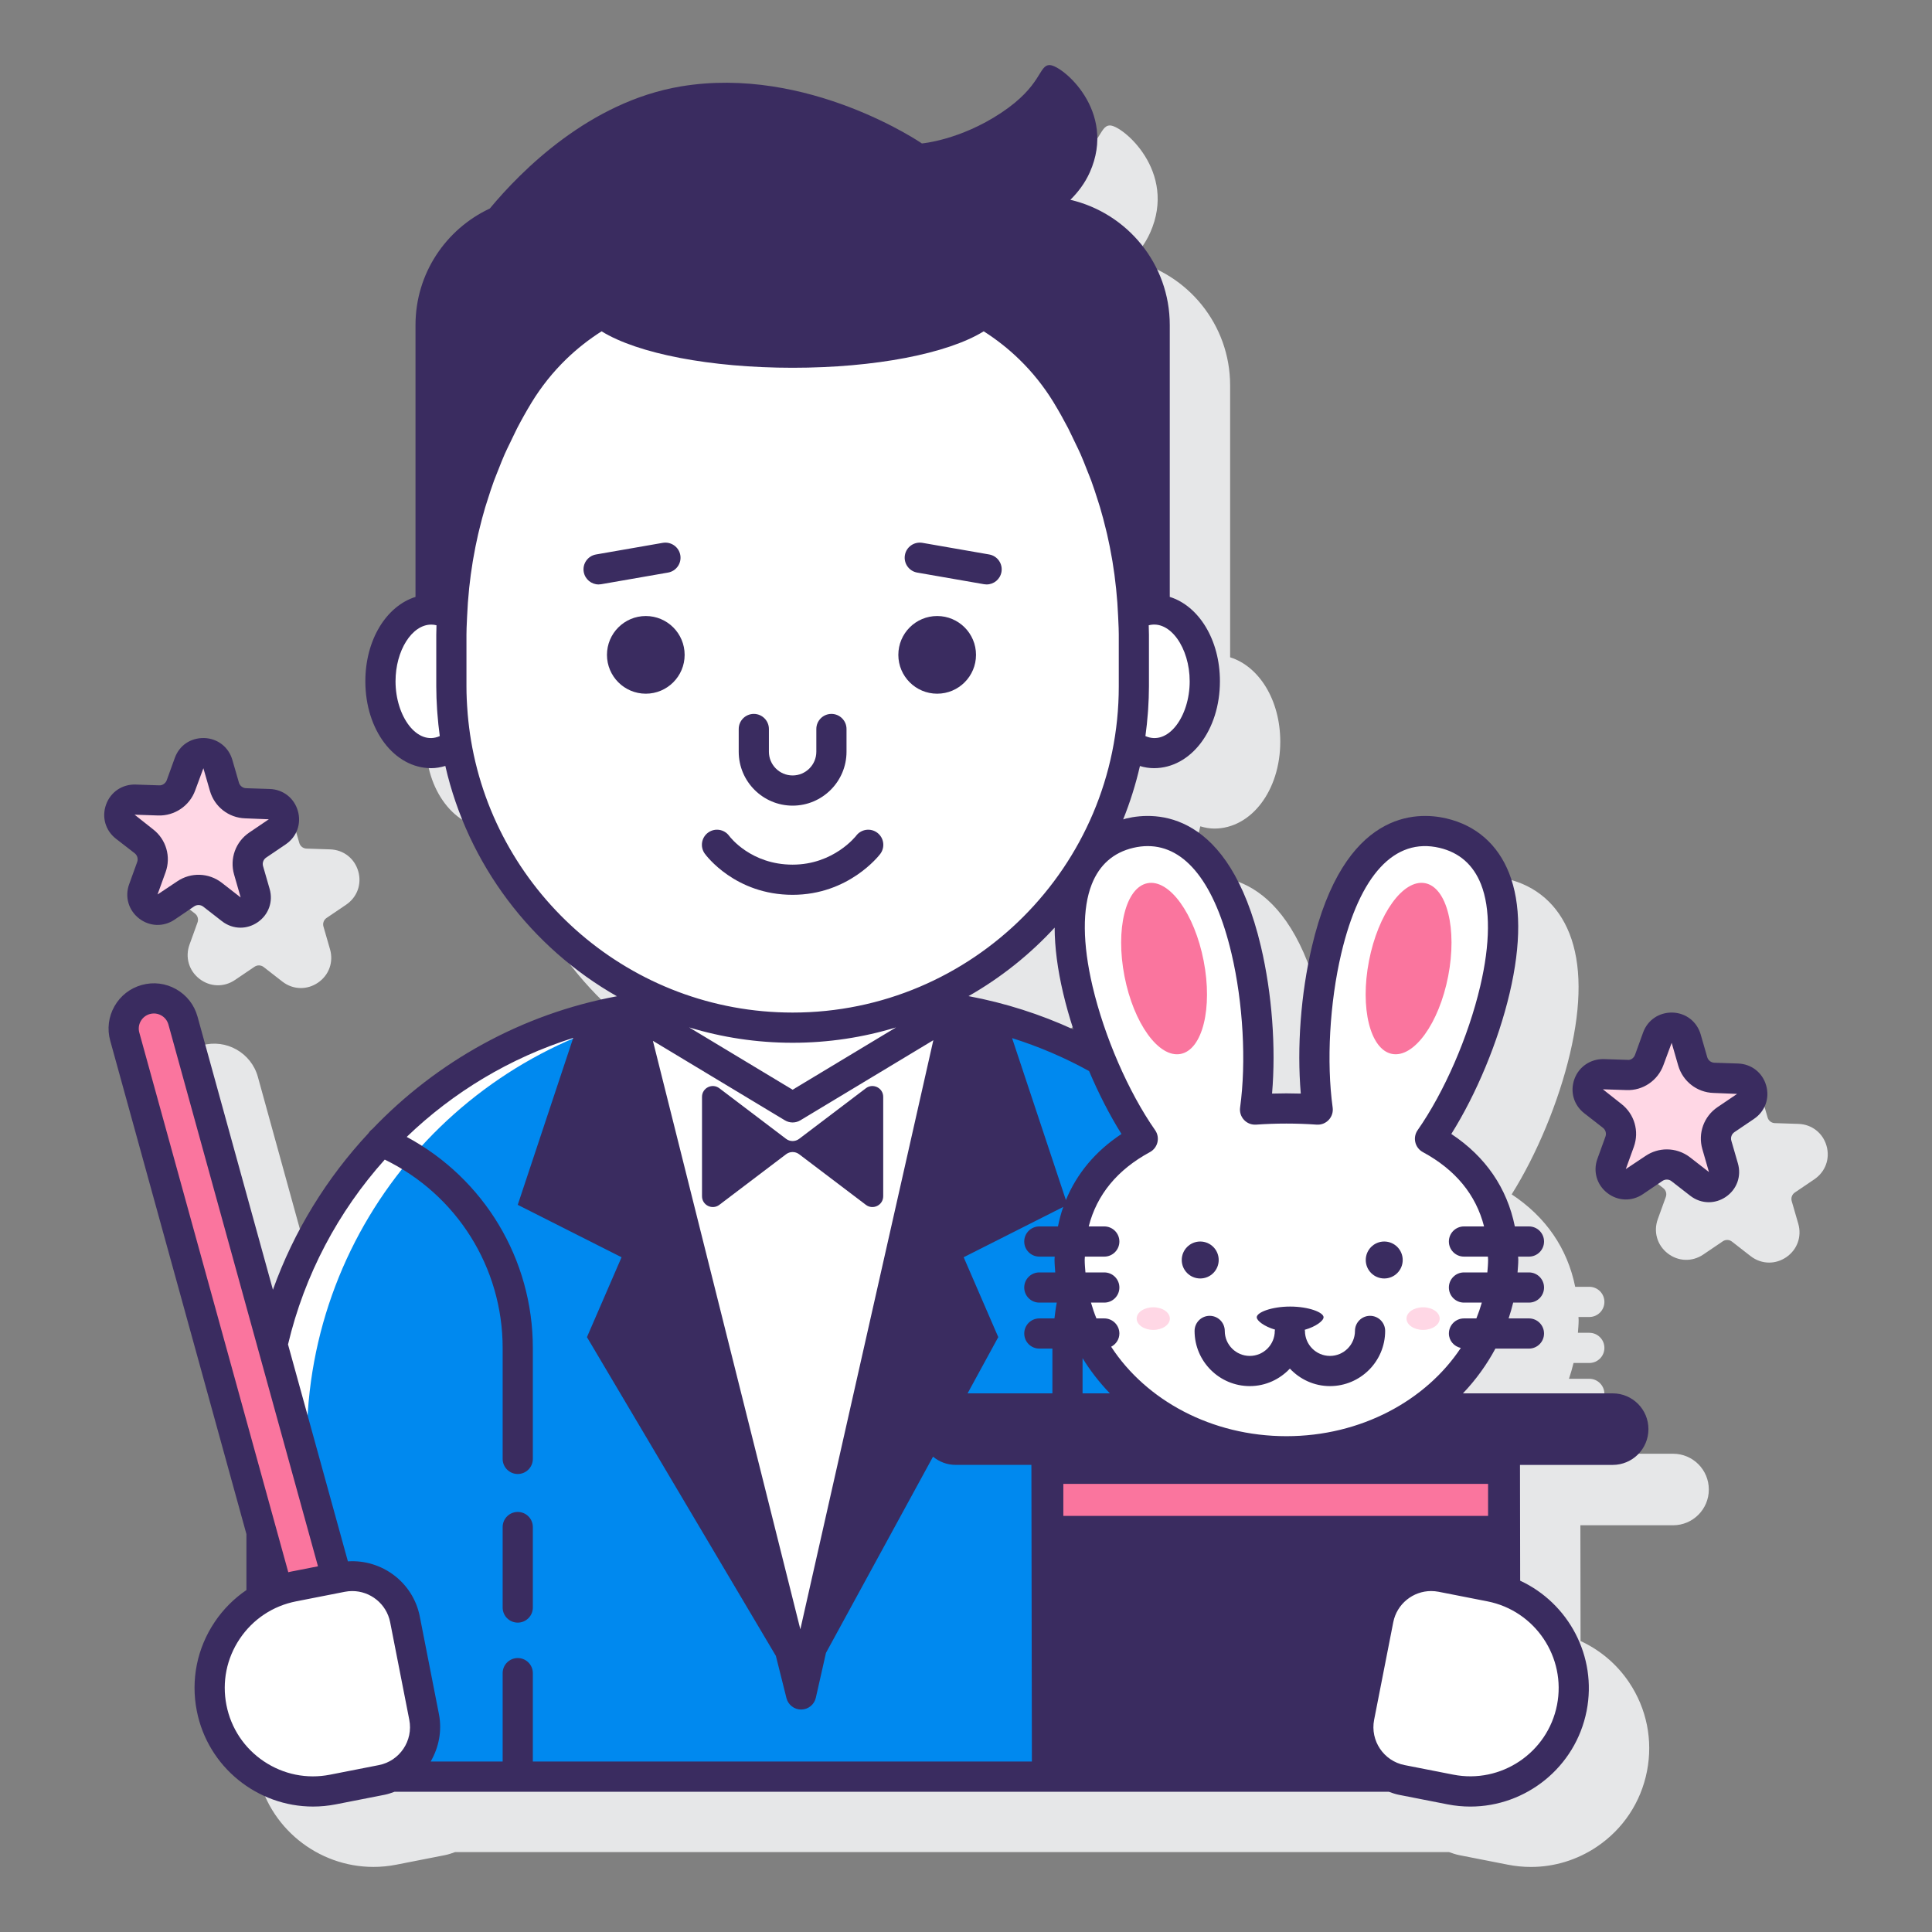 <?xml version="1.0" encoding="utf-8"?>
<!-- Generator: Adobe Illustrator 22.0.1, SVG Export Plug-In . SVG Version: 6.00 Build 0)  -->
<svg version="1.1" id="Layer_1" xmlns="http://www.w3.org/2000/svg" xmlns:xlink="http://www.w3.org/1999/xlink" x="0px" y="0px"
	 viewBox="0 0 128 128" style="enable-background:new 0 0 128 128;" xml:space="preserve">
<rect x="0" y="0" width="128" height="128" fill="#808080" stroke="none"/>
<style type="text/css">
	.st0{fill:#3A2C60;}
	.st1{fill:#E6E7E8;}
	.st2{fill:#6DC9F7;}
	.st3{fill:#FFFFFF;}
	.st4{fill:#FA759E;}
	.st5{fill:#FFD7E5;}
	.st6{fill:#D4FBFF;}
	.st7{fill:#0089EF;}
</style>
<g>
	<g>
		<path class="st1" d="M12.92,60.528c0.177,0.138,0.245,0.372,0.168,0.582l-0.532,1.472c-0.301,0.833-0.044,1.723,0.656,2.267
			c0.699,0.543,1.625,0.574,2.356,0.077l1.296-0.877c0.185-0.126,0.43-0.117,0.605,0.02l1.235,0.961
			c0.368,0.287,0.798,0.431,1.23,0.431c0.39,0,0.78-0.117,1.128-0.353c0.733-0.497,1.048-1.367,0.802-2.218l-0.434-1.503
			c-0.063-0.215,0.021-0.444,0.206-0.57l1.295-0.877c0.733-0.497,1.049-1.367,0.803-2.218c-0.246-0.851-0.976-1.42-1.862-1.449
			l-1.563-0.051c-0.224-0.007-0.417-0.157-0.479-0.373l-0.434-1.503c-0.246-0.851-0.977-1.419-1.861-1.449
			c-0.903-0.04-1.653,0.49-1.954,1.323l-0.532,1.472c-0.076,0.211-0.291,0.366-0.501,0.339l-1.564-0.052
			c-0.878-0.019-1.652,0.491-1.954,1.324c-0.301,0.833-0.044,1.722,0.655,2.266L12.92,60.528z"/>
		<path class="st1" d="M121.011,75.909c-0.246-0.851-0.977-1.419-1.861-1.448l-1.563-0.052c-0.225-0.007-0.417-0.157-0.479-0.372
			l-0.435-1.503c-0.246-0.851-0.977-1.42-1.861-1.449c-0.918-0.02-1.652,0.491-1.954,1.323l-0.532,1.472
			c-0.076,0.21-0.274,0.365-0.501,0.339l-1.563-0.051c-0.927-0.026-1.653,0.49-1.954,1.323c-0.302,0.833-0.045,1.723,0.654,2.267
			l1.236,0.961c0.176,0.137,0.243,0.371,0.167,0.582l-0.532,1.472c-0.301,0.833-0.043,1.723,0.655,2.266
			c0.7,0.544,1.625,0.573,2.357,0.078l1.296-0.878c0.186-0.125,0.429-0.118,0.605,0.02l1.234,0.961c0,0,0,0,0.001,0
			c0.367,0.286,0.798,0.43,1.229,0.43c0.39,0,0.78-0.117,1.128-0.353c0.733-0.497,1.048-1.367,0.803-2.218l-0.435-1.502
			c-0.063-0.215,0.021-0.444,0.207-0.57l1.294-0.877C120.942,77.631,121.257,76.76,121.011,75.909z"/>
		<path class="st1" d="M110.847,96.314h-9.924c0.856-0.896,1.575-1.894,2.151-2.966h2.222c0.553,0,1-0.448,1-1s-0.447-1-1-1h-1.348
			c0.115-0.344,0.218-0.693,0.303-1.047h1.045c0.553,0,1-0.448,1-1s-0.447-1-1-1h-0.755c0.019-0.28,0.048-0.558,0.048-0.842
			c0-0.07-0.01-0.136-0.011-0.205h0.718c0.553,0,1-0.448,1-1s-0.447-1-1-1h-0.935c-0.514-2.535-1.932-4.621-4.209-6.124
			c1.663-2.649,3.11-6.125,3.864-9.327c0.77-3.269,0.758-5.944-0.035-7.953c-0.755-1.91-2.19-3.164-4.152-3.626
			c-1.964-0.46-3.807,0.02-5.334,1.393c-1.606,1.444-2.811,3.833-3.58,7.102c-0.735,3.126-0.998,6.675-0.735,9.735
			c-0.266-0.008-0.532,0.001-0.797,0c-0.088-0.025-0.176-0.055-0.272-0.055c-0.002,0-0.004,0-0.005,0
			c-0.284,0.002-0.559,0.017-0.83,0.035c0.26-3.057-0.001-6.596-0.735-9.715c-2.134-9.06-6.943-8.959-8.914-8.495
			c-0.066,0.016-0.142,0.038-0.213,0.058c0.459-1.138,0.831-2.319,1.109-3.536c0.306,0.09,0.616,0.149,0.929,0.149
			c2.45,0,4.369-2.529,4.369-5.757c0-2.75-1.395-4.986-3.322-5.59V25.535c0-4.041-2.814-7.417-6.586-8.297
			c0.51-0.504,0.968-1.105,1.289-1.823c1.813-4.063-1.844-7.103-2.661-7.103c-0.745,0-0.484,1.353-3.214,3.165
			c-2.739,1.818-5.25,2.026-5.25,2.026S57.513,8.31,49.096,9.727c-6.04,1.017-10.564,5.583-12.645,8.088
			c-2.905,1.359-4.923,4.3-4.923,7.72v18.012c-1.928,0.604-3.322,2.84-3.322,5.59c0,3.228,1.919,5.757,4.369,5.757
			c0.289,0,0.576-0.053,0.859-0.13c1.498,6.518,5.698,12.012,11.358,15.237c-6.309,1.193-11.923,4.362-16.18,8.839
			c-0.05,0.041-0.091,0.089-0.133,0.14c-2.798,2.981-4.997,6.527-6.402,10.451l-4.992-18.084c-0.44-1.595-2.097-2.535-3.69-2.093
			c-1.594,0.44-2.533,2.096-2.093,3.69l9.024,32.69v3.713c-2.516,1.717-3.91,4.826-3.288,8c0.733,3.74,4.025,6.341,7.702,6.341
			c0.499,0,1.005-0.048,1.513-0.147l3.23-0.634c0.232-0.046,0.452-0.122,0.67-0.201h42.215v0.001h23.638
			c0.217,0.078,0.436,0.154,0.667,0.2l3.23,0.634c0.509,0.1,1.02,0.149,1.527,0.149c1.543,0,3.053-0.457,4.363-1.337
			c1.74-1.17,2.921-2.947,3.324-5.005s-0.019-4.149-1.188-5.89c-0.812-1.209-1.923-2.14-3.213-2.736l-0.012-7.669h6.142
			c1.308,0,2.368-1.06,2.368-2.368C113.215,97.375,112.155,96.314,110.847,96.314z M74.437,69.803
			c0.185,0.786,0.413,1.587,0.675,2.389c-2.185-1.001-4.508-1.747-6.935-2.201c2.123-1.212,4.042-2.741,5.689-4.527
			C73.873,66.695,74.043,68.128,74.437,69.803z"/>
	</g>
	<g>
		<g>
			<g>
				<path class="st7" d="M60.699,66.552c-2.539,0.987-5.298,1.535-8.186,1.535h0c-2.888,0-5.647-0.547-8.186-1.535
					c-15.087,1.059-27,13.625-27,28.981v22.173h70.373V95.533C87.699,80.176,75.786,67.61,60.699,66.552z"/>
				<path class="st3" d="M44.327,66.552c-15.087,1.059-27,13.625-27,28.981v22.173h3V95.533c0-14.557,10.704-26.614,24.67-28.731
					C44.771,66.722,44.548,66.638,44.327,66.552z"/>
				<path class="st3" d="M52.513,68.086L52.513,68.086c-2.886,0-5.642-0.546-8.179-1.532c-0.889,0.063-1.77,0.155-2.636,0.295
					l11.379,45.411l10.251-45.411c-0.866-0.14-1.747-0.232-2.636-0.295C58.155,67.54,55.398,68.086,52.513,68.086z"/>
			</g>
		</g>
		<path class="st5" d="M15.319,60.24l-1.235-0.961c-0.518-0.403-1.237-0.427-1.78-0.059l-1.296,0.878
			c-0.807,0.547-1.843-0.259-1.511-1.176l0.532-1.472c0.223-0.617,0.024-1.308-0.494-1.711l-1.235-0.961
			c-0.77-0.599-0.323-1.833,0.651-1.801l1.564,0.052c0.656,0.022,1.251-0.382,1.475-0.999l0.532-1.472
			c0.332-0.917,1.643-0.874,1.914,0.063l0.434,1.503c0.182,0.631,0.75,1.072,1.406,1.094l1.564,0.052
			c0.975,0.032,1.339,1.293,0.531,1.84l-1.296,0.878c-0.543,0.368-0.788,1.044-0.606,1.675l0.434,1.503
			C17.175,60.103,16.089,60.839,15.319,60.24z"/>
		<path class="st5" d="M112.595,78.43l-1.235-0.961c-0.518-0.403-1.237-0.427-1.78-0.059l-1.296,0.878
			c-0.807,0.547-1.843-0.259-1.511-1.176l0.532-1.472c0.223-0.617,0.024-1.308-0.494-1.711l-1.235-0.961
			c-0.77-0.599-0.323-1.833,0.651-1.801l1.564,0.052c0.656,0.022,1.251-0.382,1.475-0.999l0.532-1.472
			c0.332-0.917,1.643-0.874,1.914,0.063l0.434,1.503c0.182,0.631,0.75,1.072,1.406,1.094l1.564,0.052
			c0.975,0.032,1.339,1.293,0.531,1.84l-1.296,0.878c-0.543,0.368-0.788,1.044-0.606,1.675l0.434,1.503
			C114.452,78.293,113.365,79.029,112.595,78.43z"/>
		<g>
			<g>
				<g>
					<g>
						<g>
							<path class="st3" d="M94.742,75.45c1.827-2.615,3.476-6.375,4.301-9.876c1.532-6.507-0.363-9.651-3.444-10.376
								c-3.08-0.725-6.179,1.243-7.711,7.75c-0.808,3.43-1.018,7.436-0.585,10.564c-0.678-0.048-1.37-0.073-2.076-0.073
								c-0.705,0-1.398,0.025-2.076,0.073c0.432-3.129,0.222-7.134-0.585-10.564c-1.532-6.507-4.631-8.475-7.711-7.75
								c-3.08,0.725-4.976,3.869-3.444,10.376c0.824,3.501,2.473,7.261,4.301,9.876c-2.972,1.609-4.847,4.225-4.847,8.009
								c0,7.01,6.43,12.692,14.362,12.692s14.362-5.683,14.362-12.692C99.589,79.675,97.714,77.059,94.742,75.45z"/>
							<path class="st5" d="M76.407,86.611c-0.607,0-1.099,0.335-1.099,0.749c0,0.414,0.492,0.749,1.099,0.749
								c0.607,0,1.099-0.335,1.099-0.749C77.506,86.946,77.014,86.611,76.407,86.611z"/>
							<ellipse class="st5" cx="94.284" cy="87.36" rx="1.099" ry="0.749"/>
							<g>
								<path class="st4" d="M79.746,63.661c-0.606-3.124-2.272-5.428-3.721-5.147c-1.449,0.281-2.132,3.041-1.525,6.165
									c0.606,3.124,2.272,5.428,3.721,5.147C79.67,69.545,80.353,66.784,79.746,63.661z"/>
								<path class="st4" d="M94.42,58.513c-1.449-0.281-3.115,2.023-3.721,5.147c-0.606,3.124,0.077,5.884,1.525,6.165
									c1.449,0.281,3.115-2.023,3.721-5.147C96.552,61.555,95.869,58.795,94.42,58.513z"/>
							</g>
						</g>
					</g>
				</g>
			</g>
		</g>
		<g>
			<path class="st3" d="M76.451,40.381c-0.49,0-0.953,0.155-1.373,0.421c0.017,0.416,0.043,0.83,0.043,1.247v3.429
				c0,1.289-0.114,2.552-0.321,3.782c0.49,0.392,1.048,0.634,1.651,0.634c1.861,0,3.369-2.13,3.369-4.757
				S78.312,40.381,76.451,40.381z"/>
			<path class="st3" d="M29.904,45.478v-3.429c0-0.417,0.026-0.832,0.043-1.247c-0.42-0.266-0.883-0.421-1.373-0.421
				c-1.861,0-3.369,2.13-3.369,4.757s1.508,4.757,3.369,4.757c0.603,0,1.161-0.242,1.651-0.634
				C30.018,48.03,29.904,46.767,29.904,45.478z"/>
			<path class="st3" d="M75.079,40.813c-0.026-0.635-0.072-1.268-0.137-1.899c-0.002-0.023-0.005-0.046-0.007-0.069
				c-0.063-0.605-0.146-1.207-0.244-1.806c-0.01-0.06-0.021-0.12-0.031-0.18c-0.096-0.563-0.208-1.123-0.336-1.679
				c-0.025-0.108-0.053-0.216-0.079-0.324c-0.123-0.51-0.256-1.018-0.405-1.522c-0.049-0.166-0.105-0.329-0.157-0.494
				c-0.141-0.448-0.287-0.895-0.448-1.337c-0.086-0.234-0.183-0.464-0.274-0.696c-0.147-0.373-0.292-0.747-0.454-1.114
				c-0.146-0.33-0.307-0.652-0.464-0.977c-0.13-0.27-0.253-0.543-0.391-0.809c-0.308-0.59-0.633-1.172-0.98-1.743
				c-0.002-0.003-0.003-0.006-0.005-0.009c-0.343-0.564-0.719-1.099-1.125-1.607c-0.005-0.006-0.009-0.013-0.014-0.019
				c-0.406-0.508-0.843-0.987-1.305-1.436c-0.003-0.003-0.005-0.005-0.008-0.008c-0.931-0.903-1.968-1.682-3.084-2.324c0,0,0,0,0,0
				c-1.867,1.519-6.803,2.607-12.617,2.607c-5.814,0-10.75-1.088-12.617-2.607c0,0-0.001,0-0.001,0.001
				c-1.115,0.641-2.152,1.421-3.083,2.323c-0.003,0.003-0.006,0.006-0.009,0.009c-0.462,0.448-0.897,0.927-1.303,1.434
				c-0.006,0.007-0.011,0.015-0.016,0.022c-0.404,0.507-0.78,1.042-1.122,1.604c0,0-0.001,0.001-0.001,0.001v0
				c-0.35,0.574-0.677,1.16-0.986,1.754c-0.137,0.263-0.258,0.534-0.387,0.801c-0.158,0.327-0.321,0.652-0.468,0.983
				c-0.161,0.366-0.306,0.739-0.452,1.111c-0.092,0.233-0.19,0.465-0.276,0.701c-0.161,0.441-0.307,0.887-0.447,1.334
				c-0.052,0.165-0.108,0.329-0.157,0.495c-0.149,0.503-0.282,1.011-0.405,1.521c-0.026,0.109-0.054,0.217-0.079,0.326
				c-0.127,0.555-0.239,1.115-0.335,1.677c-0.011,0.061-0.022,0.122-0.032,0.184c-0.099,0.598-0.181,1.199-0.244,1.803
				c-0.003,0.024-0.005,0.048-0.007,0.073c-0.064,0.63-0.111,1.262-0.136,1.897l0,0c-0.017,0.412-0.042,0.823-0.042,1.236v3.429
				c0,12.486,10.122,22.608,22.608,22.608h0c12.486,0,22.608-10.122,22.608-22.608v-3.429
				C75.121,41.636,75.095,41.225,75.079,40.813L75.079,40.813z"/>
		</g>
		<g>
			<path class="st4" d="M19.424,105.113l2.893-0.567L12.122,67.614c-0.294-1.065-1.395-1.69-2.46-1.396h0
				c-1.065,0.294-1.689,1.395-1.396,2.46l10.138,36.726C18.733,105.285,19.07,105.182,19.424,105.113z"/>
			<path class="st3" d="M28.098,113.748l-1.267-6.461c-0.378-1.929-2.248-3.185-4.177-2.807l-3.231,0.634
				c-3.713,0.728-6.132,4.328-5.404,8.041c0.728,3.713,4.328,6.132,8.041,5.404l3.231-0.634
				C27.22,117.546,28.476,115.676,28.098,113.748z"/>
			<g>
				<g>
					<path class="st3" d="M98.733,105.113l-3.231-0.634c-1.928-0.378-3.798,0.879-4.177,2.807l-1.267,6.461
						c-0.378,1.929,0.879,3.798,2.807,4.177l3.231,0.634c3.713,0.728,7.313-1.692,8.041-5.404
						C104.866,109.441,102.446,105.841,98.733,105.113z"/>
					<g>
						<path class="st0" d="M34.302,100.17c-0.552,0-1,0.448-1,1v5.333c0,0.552,0.448,1,1,1s1-0.448,1-1v-5.333
							C35.302,100.618,34.854,100.17,34.302,100.17z"/>
						<path class="st0" d="M8.921,56.529c0.177,0.137,0.244,0.371,0.168,0.581l-0.532,1.472c-0.301,0.833-0.044,1.722,0.654,2.267
							c0.699,0.544,1.625,0.575,2.358,0.078l1.295-0.877c0.186-0.126,0.429-0.117,0.605,0.02l1.235,0.961c0,0,0,0,0,0
							c0.367,0.286,0.797,0.43,1.229,0.43c0.389,0,0.78-0.117,1.128-0.353c0.733-0.497,1.048-1.367,0.802-2.219l-0.434-1.503
							c-0.063-0.215,0.021-0.444,0.206-0.569l1.296-0.878c0.733-0.497,1.048-1.367,0.802-2.218
							c-0.246-0.851-0.977-1.419-1.862-1.449l-1.564-0.051c-0.224-0.007-0.416-0.157-0.478-0.372l-0.435-1.504
							c-0.246-0.851-0.977-1.419-1.862-1.448c-0.91-0.019-1.652,0.49-1.953,1.323l-0.532,1.471c-0.077,0.211-0.298,0.359-0.502,0.34
							l-1.564-0.052c-0.879-0.027-1.652,0.49-1.953,1.324c-0.301,0.833-0.044,1.722,0.655,2.266L8.921,56.529z M10.482,54.028
							c1.074,0.034,2.076-0.63,2.448-1.658l0.545-1.472l0.434,1.503c0.304,1.051,1.241,1.781,2.334,1.816l1.567,0.063l-1.296,0.878
							c-0.905,0.613-1.309,1.73-1.005,2.781l0.436,1.519c0,0-0.004-0.002-0.012-0.008l-1.236-0.962
							c-0.863-0.671-2.05-0.71-2.955-0.097l-1.305,0.87l0.532-1.472c0.372-1.028,0.042-2.169-0.821-2.84l-1.231-0.974L10.482,54.028
							z"/>
						<path class="st0" d="M117.011,71.909c-0.245-0.85-0.977-1.418-1.861-1.448l-1.563-0.052c-0.225-0.007-0.417-0.157-0.479-0.372
							l-0.434-1.504c-0.247-0.851-0.979-1.419-1.864-1.448c-0.892-0.019-1.651,0.491-1.951,1.323l-0.532,1.471
							c-0.076,0.211-0.273,0.371-0.502,0.34l-1.563-0.051c-0.869-0.02-1.652,0.49-1.953,1.323c-0.302,0.833-0.045,1.723,0.654,2.267
							l1.234,0.961c0.177,0.137,0.245,0.372,0.169,0.581l-0.533,1.473c-0.301,0.833-0.044,1.722,0.655,2.266
							c0.7,0.544,1.625,0.574,2.357,0.078l1.297-0.878c0.185-0.125,0.43-0.118,0.604,0.021l1.235,0.96
							c0.367,0.286,0.798,0.43,1.23,0.43c0.389,0,0.779-0.117,1.127-0.352c0.733-0.497,1.048-1.368,0.803-2.219l-0.435-1.503
							c-0.063-0.215,0.021-0.444,0.206-0.57l1.297-0.878C116.943,73.63,117.257,72.76,117.011,71.909z M113.792,73.35
							c-0.905,0.612-1.31,1.729-1.007,2.781l0.438,1.519c0,0-0.005-0.002-0.013-0.008c0,0,0,0,0,0l-1.235-0.961
							c-0.455-0.354-0.999-0.531-1.545-0.531c-0.49,0-0.982,0.144-1.41,0.434l-1.307,0.871l0.533-1.474
							c0.371-1.028,0.041-2.169-0.821-2.839l-1.23-0.973l1.563,0.051c1.088,0.046,2.077-0.63,2.449-1.658l0.545-1.471l0.434,1.504
							c0.305,1.05,1.242,1.779,2.334,1.815l1.568,0.064L113.792,73.35z"/>
						<path class="st0" d="M106.847,92.314h-9.924c0.855-0.896,1.575-1.894,2.151-2.966h2.222c0.553,0,1-0.448,1-1s-0.447-1-1-1
							h-1.347c0.115-0.344,0.218-0.693,0.303-1.047h1.045c0.553,0,1-0.448,1-1s-0.447-1-1-1h-0.755
							c0.019-0.28,0.048-0.558,0.048-0.842c0-0.07-0.01-0.135-0.011-0.205h0.718c0.553,0,1-0.448,1-1s-0.447-1-1-1h-0.935
							c-0.514-2.535-1.932-4.621-4.209-6.125c1.663-2.649,3.11-6.124,3.864-9.327c0.77-3.269,0.758-5.944-0.035-7.953
							c-0.755-1.911-2.19-3.164-4.152-3.626c-1.973-0.462-6.78-0.565-8.914,8.495c-0.735,3.124-0.997,6.673-0.735,9.735
							c-0.635-0.02-1.27-0.02-1.904,0c0.262-3.062,0-6.611-0.735-9.735c-2.134-9.06-6.947-8.957-8.914-8.495
							c-0.074,0.018-0.143,0.044-0.215,0.064c0.459-1.138,0.831-2.319,1.11-3.536c0.306,0.093,0.618,0.142,0.931,0.142
							c2.45,0,4.369-2.529,4.369-5.757c0-2.75-1.395-4.987-3.323-5.59V21.535c0-4.041-2.814-7.417-6.586-8.297
							c0.51-0.504,0.968-1.105,1.289-1.823c1.813-4.063-1.844-7.103-2.661-7.103c-0.745,0-0.484,1.353-3.214,3.165
							c-2.739,1.818-5.25,2.026-5.25,2.026S53.513,4.31,45.096,5.727c-6.04,1.017-10.564,5.583-12.645,8.088
							c-2.905,1.359-4.923,4.3-4.923,7.72v18.012c-1.928,0.604-3.323,2.84-3.323,5.59c0,3.228,1.919,5.757,4.369,5.757
							c0.313,0,0.623-0.059,0.93-0.149c1.494,6.529,5.7,12.033,11.368,15.26c-6.317,1.178-11.938,4.332-16.205,8.8
							c-0.102,0.073-0.185,0.163-0.255,0.273c-2.763,2.965-4.938,6.48-6.33,10.372l-4.997-18.101
							c-0.213-0.772-0.714-1.416-1.412-1.811c-0.696-0.395-1.506-0.496-2.278-0.282c-0.772,0.213-1.416,0.714-1.811,1.412
							c-0.396,0.697-0.496,1.506-0.282,2.278l9.024,32.691v3.709c-0.818,0.556-1.532,1.267-2.1,2.112
							c-1.17,1.741-1.592,3.833-1.188,5.89c0.733,3.74,4.025,6.341,7.701,6.341c0.499,0,1.005-0.048,1.513-0.147l3.231-0.634
							c0.231-0.045,0.446-0.123,0.66-0.2h42.225v0.001h23.646c0.214,0.077,0.428,0.155,0.658,0.2l3.231,0.634
							c0.508,0.1,1.014,0.147,1.513,0.147c3.676,0,6.968-2.601,7.702-6.341c0.708-3.614-1.203-7.138-4.403-8.624l-0.012-7.671h6.142
							c1.308,0,2.368-1.06,2.368-2.368C109.215,93.375,108.155,92.314,106.847,92.314z M75.891,48.734
							c0.067-0.483,0.118-0.971,0.155-1.462c0.007-0.09,0.015-0.181,0.021-0.271c0.032-0.504,0.054-1.011,0.054-1.523v-3.429
							c0-0.208-0.006-0.416-0.015-0.623c1.41-0.371,2.714,1.494,2.714,3.711c0,2.331-1.429,4.301-2.933,3.63
							C75.889,48.756,75.89,48.745,75.891,48.734z M26.205,45.137c0-2.036,1.085-3.756,2.369-3.756c0.114,0,0.229,0.015,0.344,0.045
							c-0.008,0.207-0.014,0.415-0.014,0.623v3.429c0,0.511,0.022,1.017,0.054,1.521c0.006,0.093,0.014,0.186,0.021,0.28
							c0.036,0.481,0.086,0.958,0.151,1.431c0.003,0.019,0.003,0.039,0.006,0.058C27.641,49.435,26.205,47.468,26.205,45.137z
							 M31.208,49.069c-0.096-0.572-0.167-1.146-0.218-1.717c-0.005-0.062-0.009-0.124-0.014-0.186
							c-0.045-0.566-0.072-1.13-0.072-1.688v-3.429c0-0.296,0.014-0.59,0.028-0.885l0.014-0.312c0.025-0.614,0.07-1.226,0.139-1.905
							c0.062-0.585,0.141-1.167,0.236-1.745l0.031-0.178c0.093-0.544,0.201-1.084,0.324-1.622l0.077-0.316
							c0.119-0.493,0.248-0.984,0.392-1.47l0.153-0.48c0.136-0.433,0.276-0.864,0.431-1.288c0.055-0.149,0.114-0.296,0.174-0.444
							l0.143-0.358c0.125-0.319,0.25-0.638,0.388-0.95c0.111-0.25,0.23-0.495,0.351-0.74l0.232-0.483
							c0.08-0.169,0.159-0.338,0.245-0.503c0.3-0.575,0.617-1.142,0.955-1.698c0.314-0.517,0.668-1.021,1.065-1.521
							c0.377-0.471,0.787-0.922,1.228-1.351c0.716-0.694,1.503-1.314,2.347-1.849c2.394,1.48,7.217,2.415,12.658,2.415
							c5.44,0,10.263-0.934,12.658-2.415c0.844,0.535,1.632,1.156,2.354,1.857c0.435,0.422,0.846,0.874,1.234,1.361
							c0.368,0.462,0.709,0.946,1.032,1.471c0.009,0.015,0.017,0.029,0.024,0.042c0.337,0.552,0.65,1.115,0.948,1.685
							c0.086,0.165,0.164,0.332,0.243,0.499l0.233,0.486c0.12,0.247,0.241,0.494,0.351,0.741c0.146,0.333,0.278,0.671,0.439,1.081
							l0.091,0.228c0.06,0.148,0.12,0.296,0.174,0.442c0.156,0.428,0.297,0.861,0.434,1.294l0.151,0.479
							c0.145,0.486,0.273,0.977,0.393,1.473l0.076,0.312c0.124,0.538,0.231,1.08,0.323,1.616l0.032,0.183
							c0.095,0.579,0.175,1.163,0.242,1.816c0.063,0.609,0.108,1.221,0.133,1.835l0.015,0.341c0.014,0.285,0.027,0.57,0.027,0.855
							v3.429c0,11.915-9.693,21.608-21.608,21.608C41.822,67.086,32.924,59.28,31.208,49.069z M71.115,68.203
							c-2.188-1.004-4.516-1.752-6.947-2.207c2.13-1.214,4.054-2.747,5.705-4.539c0.004,1.303,0.19,2.753,0.565,4.346
							C70.624,66.592,70.852,67.398,71.115,68.203z M51.997,74.222c0.159,0.096,0.337,0.144,0.516,0.144s0.357-0.048,0.516-0.144
							l8.807-5.306l-8.811,39.029l-9.769-38.988L51.997,74.222z M45.658,68.068c2.171,0.66,4.471,1.018,6.855,1.018
							c2.383,0,4.684-0.358,6.854-1.018l-6.854,4.129L45.658,68.068z M9.23,68.412c-0.071-0.257-0.038-0.527,0.094-0.759
							c0.132-0.232,0.346-0.399,0.604-0.471c0.088-0.024,0.178-0.037,0.268-0.037c0.17,0,0.339,0.044,0.492,0.131
							c0.232,0.132,0.399,0.346,0.471,0.604l9.908,35.892l-1.834,0.36c-0.045,0.009-0.088,0.023-0.133,0.033L9.23,68.412z
							 M25.099,116.943l-3.231,0.634c-1.536,0.303-3.093-0.015-4.389-0.885c-1.297-0.872-2.177-2.197-2.478-3.73
							c-0.301-1.534,0.013-3.093,0.885-4.39c0.872-1.297,2.196-2.177,3.73-2.478l3.23-0.634c0.166-0.033,0.33-0.048,0.493-0.048
							c1.198,0,2.271,0.848,2.51,2.066l1.267,6.461C27.388,115.325,26.483,116.672,25.099,116.943z M68.365,116.706H35.302v-5.856
							c0-0.552-0.448-1-1-1s-1,0.448-1,1v5.856h-4.769c0.534-0.922,0.767-2.025,0.546-3.15l-1.267-6.461
							c-0.446-2.269-2.518-3.797-4.763-3.651l-3.967-14.371c1.095-4.627,3.335-8.816,6.409-12.246
							c4.765,2.318,7.811,7.137,7.811,12.479v7.35c0,0.552,0.448,1,1,1s1-0.448,1-1v-7.35c0-5.892-3.239-11.23-8.357-13.983
							c3.087-2.97,6.849-5.24,11.032-6.558l-3.675,11.058l6.877,3.473l-2.292,5.292l12.517,21.119l0.701,2.797
							c0.112,0.445,0.512,0.757,0.97,0.757c0.004,0,0.008,0,0.012,0c0.463-0.005,0.862-0.328,0.964-0.78l0.671-2.972l7.093-13
							c0.408,0.334,0.922,0.542,1.491,0.542h5.027l0.035,21.574L68.365,116.706z M70.093,81.254h-1.235c-0.553,0-1,0.448-1,1
							s0.447,1,1,1h1.018c-0.001,0.069-0.011,0.135-0.011,0.205c0,0.284,0.029,0.562,0.048,0.842h-1.055c-0.553,0-1,0.448-1,1
							s0.447,1,1,1h1.155c-0.067,0.345-0.11,0.696-0.153,1.047h-1.001c-0.553,0-1,0.448-1,1s0.447,1,1,1h0.865v2.966h-5.619
							l2.033-3.727l-2.292-5.292l6.596-3.331C70.296,80.38,70.182,80.811,70.093,81.254z M67.053,68.777
							c1.783,0.564,3.492,1.294,5.102,2.185c0.636,1.495,1.365,2.924,2.146,4.167c-1.73,1.143-2.96,2.625-3.682,4.38L67.053,68.777z
							 M71.723,92.314v-2.332c0.51,0.835,1.121,1.613,1.808,2.332H71.723z M73.617,89.225c0.32-0.167,0.545-0.492,0.545-0.877
							c0-0.552-0.447-1-1-1h-0.522c-0.139-0.342-0.258-0.691-0.36-1.047h0.882c0.553,0,1-0.448,1-1s-0.447-1-1-1h-1.249
							c-0.023-0.279-0.049-0.558-0.049-0.842c0-0.07,0.011-0.135,0.012-0.205h1.286c0.553,0,1-0.448,1-1s-0.447-1-1-1H72.13
							c0.538-2.103,1.895-3.755,4.057-4.925c0.25-0.136,0.431-0.372,0.496-0.649c0.066-0.277,0.011-0.57-0.153-0.803
							c-1.769-2.532-3.357-6.185-4.146-9.532c-0.665-2.824-0.683-5.162-0.052-6.76c0.511-1.292,1.436-2.104,2.751-2.414
							c0.328-0.077,0.647-0.115,0.959-0.115c2.507,0,4.456,2.481,5.549,7.121c0.769,3.264,0.986,7.172,0.569,10.199
							c-0.042,0.299,0.054,0.6,0.26,0.82s0.492,0.334,0.802,0.314c1.314-0.094,2.693-0.094,4.008,0
							c0.31,0.021,0.595-0.094,0.802-0.314c0.206-0.22,0.302-0.521,0.26-0.82c-0.417-3.027-0.199-6.935,0.569-10.199
							c1.229-5.215,3.539-7.703,6.508-7.006c1.315,0.31,2.24,1.122,2.751,2.414c0.631,1.599,0.613,3.937-0.052,6.76
							c-0.788,3.346-2.377,6.999-4.146,9.532c-0.164,0.233-0.22,0.526-0.153,0.803c0.065,0.277,0.246,0.513,0.497,0.649
							c2.162,1.17,3.519,2.822,4.057,4.925h-1.331c-0.553,0-1,0.448-1,1s0.447,1,1,1h1.586c0.001,0.07,0.012,0.134,0.012,0.205
							c0,0.284-0.026,0.563-0.049,0.842h-1.549c-0.553,0-1,0.448-1,1s0.447,1,1,1h1.182c-0.102,0.356-0.222,0.705-0.36,1.047h-0.821
							c-0.553,0-1,0.448-1,1c0,0.477,0.341,0.858,0.789,0.957c-2.315,3.489-6.621,5.846-11.554,5.846
							C80.256,95.151,75.919,92.759,73.617,89.225z M103.156,112.961c-0.621,3.166-3.708,5.235-6.867,4.615l-3.231-0.634
							c-1.384-0.271-2.289-1.618-2.018-3.003l1.267-6.461c0.239-1.219,1.313-2.067,2.51-2.067c0.163,0,0.328,0.016,0.493,0.048
							l3.231,0.634C101.706,106.715,103.777,109.795,103.156,112.961z"/>
						<rect x="70.449" y="98.311" class="st4" width="28.14" height="2.121"/>
						<path class="st0" d="M80.742,83.478c0-0.676-0.548-1.224-1.224-1.224s-1.224,0.548-1.224,1.224s0.548,1.224,1.224,1.224
							S80.742,84.154,80.742,83.478z"/>
						<path class="st0" d="M91.709,82.254c-0.676,0-1.224,0.548-1.224,1.224s0.548,1.224,1.224,1.224s1.224-0.548,1.224-1.224
							S92.385,82.254,91.709,82.254z"/>
						<path class="st0" d="M90.77,87.177c-0.553,0-1,0.448-1,1c0,0.913-0.743,1.656-1.657,1.656c-0.913,0-1.656-0.743-1.656-1.656
							c0-0.027-0.013-0.049-0.015-0.075c0.736-0.206,1.248-0.597,1.248-0.83c0-0.326-0.991-0.709-2.214-0.709
							c-1.223,0-2.214,0.383-2.214,0.709c0,0.229,0.496,0.611,1.212,0.819c-0.003,0.03-0.017,0.055-0.017,0.086
							c0,0.913-0.743,1.656-1.656,1.656c-0.914,0-1.657-0.743-1.657-1.656c0-0.552-0.447-1-1-1s-1,0.448-1,1
							c0,2.016,1.641,3.656,3.657,3.656c1.049,0,1.989-0.45,2.656-1.16c0.667,0.71,1.608,1.16,2.656,1.16
							c2.017,0,3.657-1.64,3.657-3.656C91.77,87.625,91.322,87.177,90.77,87.177z"/>
						<path class="st0" d="M47.658,79.824l4.422-3.353c0.256-0.194,0.609-0.194,0.865,0l4.422,3.353
							c0.471,0.357,1.148,0.021,1.148-0.57v-6.585c0-0.591-0.677-0.927-1.148-0.57l-4.422,3.353c-0.256,0.194-0.609,0.194-0.865,0
							l-4.422-3.353c-0.471-0.357-1.148-0.021-1.148,0.57v6.585C46.51,79.845,47.187,80.181,47.658,79.824z"/>
						<path class="st0" d="M52.513,53.376c1.969,0,3.571-1.602,3.571-3.571v-1.507c0-0.552-0.448-1-1-1s-1,0.448-1,1v1.507
							c0,0.866-0.705,1.571-1.571,1.571s-1.571-0.705-1.571-1.571v-1.507c0-0.552-0.448-1-1-1s-1,0.448-1,1v1.507
							C48.942,51.774,50.544,53.376,52.513,53.376z"/>
						<path class="st0" d="M60.767,37.935l4.427,0.771c0.058,0.01,0.116,0.015,0.172,0.015c0.478,0,0.899-0.342,0.984-0.829
							c0.095-0.544-0.27-1.062-0.813-1.157l-4.428-0.771c-0.548-0.09-1.062,0.27-1.157,0.814
							C59.858,37.322,60.222,37.84,60.767,37.935z"/>
						<path class="st0" d="M45.072,36.778c-0.095-0.544-0.614-0.904-1.157-0.814l-4.427,0.771c-0.544,0.095-0.909,0.613-0.814,1.157
							c0.085,0.486,0.507,0.829,0.984,0.829c0.057,0,0.115-0.005,0.172-0.015l4.427-0.771C44.803,37.84,45.167,37.322,45.072,36.778
							z"/>
						<path class="st0" d="M58.319,56.575c0.333-0.44,0.247-1.067-0.193-1.401c-0.441-0.335-1.069-0.247-1.401,0.193
							c-0.015,0.02-1.485,1.918-4.212,1.918c-2.749,0-4.139-1.819-4.203-1.905c-0.324-0.444-0.946-0.542-1.392-0.221
							c-0.448,0.323-0.549,0.948-0.226,1.396c0.081,0.112,2.013,2.729,5.821,2.729C56.223,59.285,58.236,56.685,58.319,56.575z"/>
						<circle class="st0" cx="42.786" cy="43.386" r="2.573"/>
						<path class="st0" d="M62.09,45.959c1.421,0,2.573-1.152,2.573-2.573s-1.152-2.573-2.573-2.573
							c-1.421,0-2.573,1.152-2.573,2.573S60.669,45.959,62.09,45.959z"/>
					</g>
				</g>
			</g>
		</g>
	</g>
</g>
</svg>
